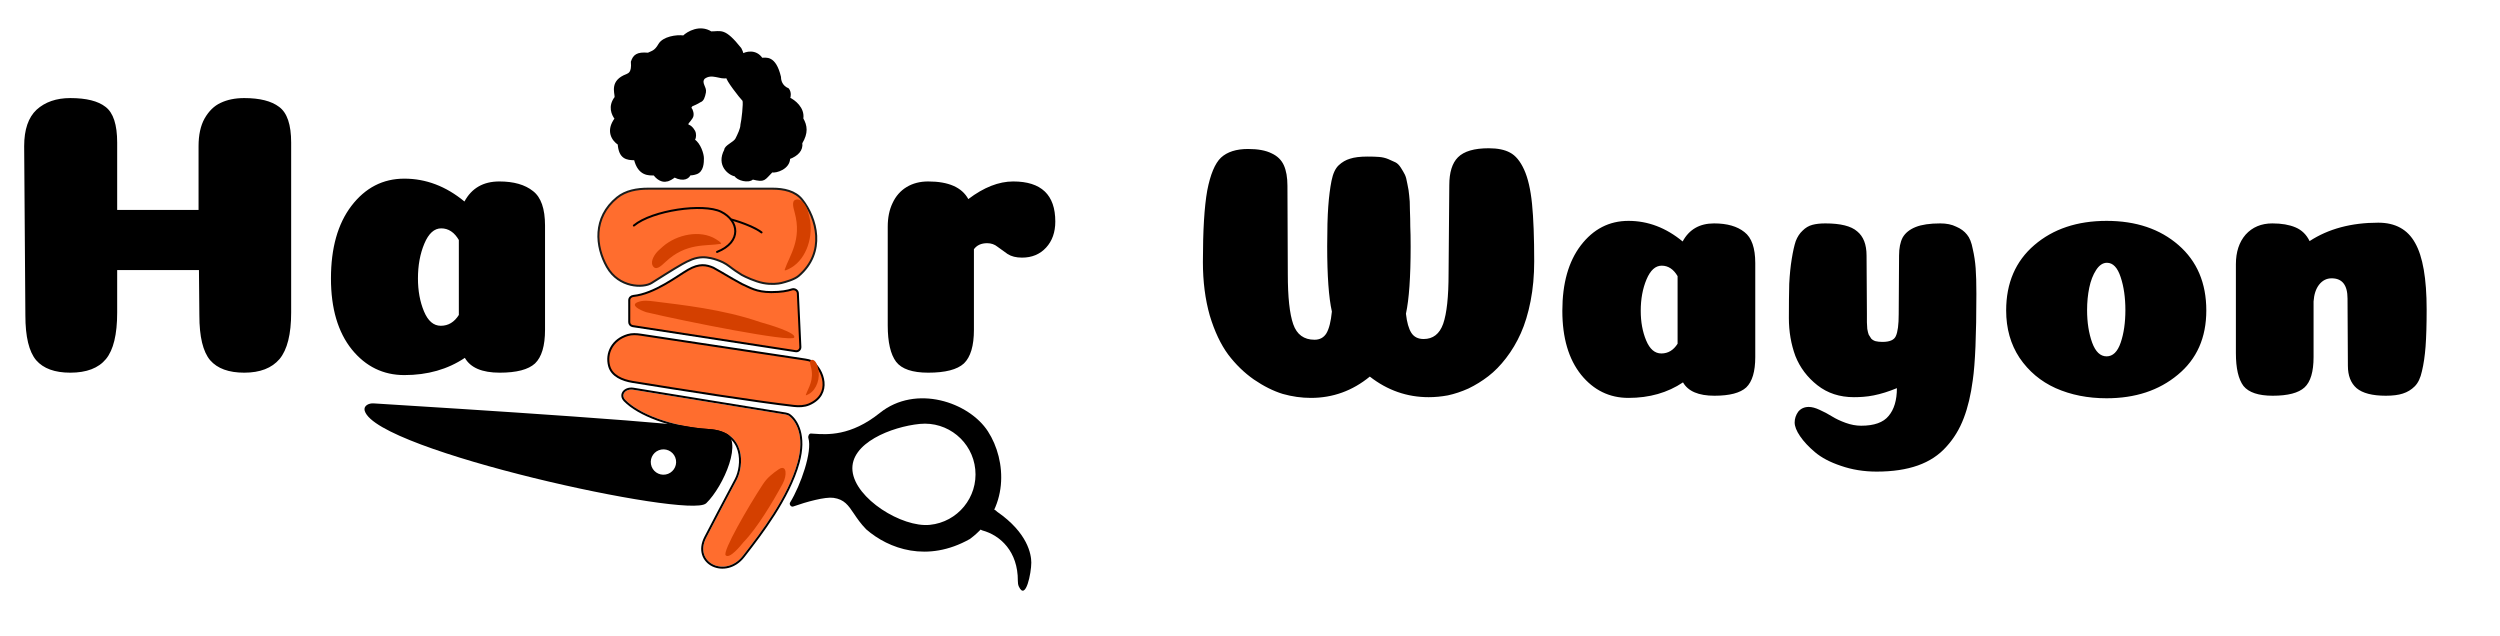 <svg width="837" height="213" viewBox="0 0 837 213" fill="none" xmlns="http://www.w3.org/2000/svg">
<path d="M97.48 104.641C97.48 111.889 96.183 117.078 93.588 120.21C90.993 123.252 87.056 124.773 81.777 124.773C76.587 124.773 72.784 123.387 70.368 120.613C67.953 117.749 66.745 112.739 66.745 105.58L66.61 90.414H39.23V104.641C39.23 111.978 37.977 117.168 35.472 120.21C32.967 123.252 28.985 124.773 23.527 124.773C18.337 124.773 14.534 123.387 12.118 120.613C9.702 117.749 8.494 112.739 8.494 105.58L8.092 48.941C8.092 43.393 9.479 39.322 12.252 36.727C15.116 34.132 18.874 32.835 23.527 32.835C28.895 32.835 32.832 33.819 35.338 35.788C37.933 37.756 39.23 41.738 39.23 47.733V70.281H66.476V48.941C66.476 45.183 67.147 42.096 68.489 39.68C69.921 37.175 71.711 35.43 73.858 34.445C76.095 33.372 78.735 32.835 81.777 32.835C86.967 32.835 90.859 33.819 93.454 35.788C96.138 37.756 97.48 41.738 97.48 47.733V104.641ZM135.366 125.579C128.297 125.579 122.437 122.715 117.784 116.989C113.131 111.173 110.804 103.254 110.804 93.232C110.804 83.032 113.086 74.934 117.65 68.939C122.302 62.855 128.208 59.812 135.366 59.812C142.614 59.812 149.325 62.362 155.499 67.463C157.915 62.989 161.807 60.752 167.176 60.752C172.007 60.752 175.766 61.826 178.45 63.973C181.134 66.031 182.476 69.879 182.476 75.516V110.412C182.476 115.781 181.358 119.539 179.121 121.686C176.884 123.744 172.947 124.773 167.31 124.773C161.404 124.773 157.512 123.118 155.633 119.807C149.906 123.655 143.151 125.579 135.366 125.579ZM153.62 80.348C152.099 77.753 150.13 76.455 147.714 76.455C145.388 76.455 143.509 78.155 142.077 81.556C140.645 84.956 139.93 88.848 139.93 93.232C139.93 97.348 140.601 101.017 141.943 104.238C143.285 107.459 145.164 109.07 147.58 109.07C150.085 109.07 152.099 107.862 153.62 105.446V80.348Z" fill="black"/>
<path d="M326.07 110.412C326.07 115.781 324.951 119.539 322.714 121.686C320.477 123.744 316.496 124.773 310.769 124.773C305.49 124.773 301.911 123.565 300.032 121.15C298.153 118.644 297.213 114.573 297.213 108.936V75.918C297.213 72.876 297.75 70.237 298.824 68C299.897 65.673 301.463 63.884 303.521 62.631C305.579 61.378 307.995 60.752 310.769 60.752C317.569 60.752 322.043 62.72 324.191 66.657C329.38 62.72 334.391 60.752 339.223 60.752C348.618 60.752 353.316 65.226 353.316 74.174C353.316 77.753 352.287 80.661 350.229 82.898C348.171 85.135 345.486 86.253 342.176 86.253C340.207 86.253 338.597 85.85 337.344 85.045C336.181 84.24 335.062 83.435 333.989 82.629C333.004 81.824 331.841 81.421 330.499 81.421C328.53 81.421 327.054 82.092 326.07 83.435V110.412Z" fill="black"/>
<path d="M241.86 144.486C234.927 142.208 153.497 137.174 125.051 135.39C123.638 135.301 122.024 136.06 122.422 137.418C126.286 150.576 230.895 173.389 236.224 168.226C241.86 162.766 248.986 146.827 241.86 144.486Z" fill="black" stroke="black" stroke-width="0.679"/>
<ellipse cx="4.245" cy="4.245" rx="4.245" ry="4.245" transform="matrix(0.985 -0.172 0.172 0.985 217.211 151.238)" fill="white"/>
<g filter="url(#filter0_d_2466_5611)">
<path d="M223.106 57.85C223.921 57.85 225.257 56.944 225.823 56.492C229.084 58.121 230.577 56.718 230.916 55.813C231.255 55.813 232.138 55.745 232.953 55.474C235.331 54.794 235.331 51.738 235.331 50.38C235.331 49.021 234.312 45.625 232.274 44.267C232.953 43.248 232.614 42.229 232.614 41.889C232.614 41.55 231.595 39.852 230.576 39.512C229.761 39.24 230.236 38.493 230.576 38.153C230.689 38.04 231.052 37.61 231.595 36.795C232.274 35.776 231.595 34.078 231.255 33.739C230.984 33.467 231.369 32.946 231.595 32.72C232.161 32.493 233.497 31.904 234.312 31.361C235.331 31.022 235.67 30.003 236.01 28.305C236.35 26.607 234.312 25.248 235.67 23.55C238.387 21.512 241.104 23.89 243.481 23.21C243.142 23.89 247.896 30.003 248.915 31.022C249.255 32.04 248.576 37.814 248.236 39.172C248.236 40.531 247.217 42.568 246.538 43.927C245.859 45.285 242.802 46.304 242.802 47.663C240.085 52.757 244.161 55.813 246.198 56.153C246.878 57.511 250.613 58.53 251.972 57.172C256.047 58.191 255.708 57.511 258.425 54.794C259.783 55.134 264.198 53.776 264.198 50.38C266.915 49.361 268.613 47.663 268.273 45.285C270.311 41.889 269.971 39.512 268.613 37.135C269.156 33.603 265.896 31.135 264.198 30.342C264.424 29.776 264.673 28.373 263.858 27.286C261.481 26.267 261.141 24.229 261.141 23.21C259.443 16.079 256.387 17.097 255.028 17.097C252.991 14.041 249.595 15.06 248.576 15.739C248.576 15.06 248.236 14.38 247.896 13.701C242.463 6.909 241.444 8.266 238.048 8.266C234.312 5.889 230.236 8.266 228.878 9.624C226.501 9.285 222.086 9.964 220.727 12.341C219.369 14.719 218.35 14.719 216.992 15.398C213.256 15.059 212.237 16.078 211.558 18.115C211.897 21.851 210.539 22.191 209.86 22.53C204.426 24.568 206.125 28.304 206.124 30.002C203.747 33.058 205.105 35.775 206.125 37.134C203.069 41.209 205.106 44.266 207.144 45.624C207.484 50.379 209.861 50.718 212.578 50.718C213.936 56.152 217.332 55.812 219.03 55.812C220.661 57.986 222.427 58.077 223.106 57.85Z" fill="black"/>
<path d="M223.106 57.85C223.921 57.85 225.257 56.944 225.823 56.492C229.084 58.121 230.577 56.718 230.916 55.813C231.255 55.813 232.138 55.745 232.953 55.474C235.331 54.794 235.331 51.738 235.331 50.38C235.331 49.021 234.312 45.625 232.274 44.267C232.953 43.248 232.614 42.229 232.614 41.889C232.614 41.55 231.595 39.852 230.576 39.512C229.761 39.24 230.236 38.493 230.576 38.153C230.689 38.04 231.052 37.61 231.595 36.795C232.274 35.776 231.595 34.078 231.255 33.739C230.984 33.467 231.369 32.946 231.595 32.72C232.161 32.493 233.497 31.904 234.312 31.361C235.331 31.022 235.67 30.003 236.01 28.305C236.35 26.607 234.312 25.248 235.67 23.55C238.387 21.512 241.104 23.89 243.481 23.21C243.142 23.89 247.896 30.003 248.915 31.022C249.255 32.04 248.576 37.814 248.236 39.172C248.236 40.531 247.217 42.568 246.538 43.927C245.859 45.285 242.802 46.304 242.802 47.663C240.085 52.757 244.161 55.813 246.198 56.153C246.878 57.511 250.613 58.53 251.972 57.172C256.047 58.191 255.708 57.511 258.425 54.794C259.783 55.134 264.198 53.776 264.198 50.38C266.915 49.361 268.613 47.663 268.273 45.285C270.311 41.889 269.971 39.512 268.613 37.135C269.156 33.603 265.896 31.135 264.198 30.342C264.424 29.776 264.673 28.373 263.858 27.286C261.481 26.267 261.141 24.229 261.141 23.21C259.443 16.079 256.387 17.097 255.028 17.097C252.991 14.041 249.595 15.06 248.576 15.739C248.576 15.06 248.236 14.38 247.896 13.701C242.463 6.909 241.444 8.266 238.048 8.266C234.312 5.889 230.236 8.266 228.878 9.624C226.501 9.285 222.086 9.964 220.727 12.341C219.369 14.719 218.35 14.719 216.992 15.398C213.256 15.059 212.237 16.078 211.558 18.115C211.897 21.851 210.539 22.191 209.86 22.53C204.426 24.568 206.125 28.304 206.124 30.002C203.747 33.058 205.105 35.775 206.125 37.134C203.069 41.209 205.106 44.266 207.144 45.624C207.484 50.379 209.861 50.718 212.578 50.718C213.936 56.152 217.332 55.812 219.03 55.812C220.661 57.986 222.427 58.077 223.106 57.85Z" stroke="black" stroke-width="0.679" stroke-miterlimit="3.075" stroke-linecap="round"/>
</g>
<g filter="url(#filter1_d_2466_5611)">
<path d="M262.934 136.182L212.005 127.895C209.526 127.491 207.631 129.494 209.375 131.301C213.814 135.902 224.779 140.278 237.36 141.054C249.99 141.834 249.024 153.502 246.647 158.03C243.59 163.69 237.409 175.55 236.458 177.388C232.067 185.878 242.935 190.972 248.708 183.501C253.709 177.029 263.628 164.482 267.024 152.256C269.517 143.28 266.48 138.385 264.214 136.677C263.842 136.398 263.393 136.256 262.934 136.182Z" fill="#FF6D2E"/>
<path d="M262.988 135.846L212.06 127.559C210.727 127.343 209.504 127.765 208.846 128.551C208.514 128.948 208.328 129.439 208.363 129.972C208.398 130.504 208.652 131.04 209.131 131.537C211.401 133.89 215.306 136.156 220.198 137.931C225.098 139.709 231.017 141.003 237.34 141.393C240.444 141.585 242.682 142.443 244.266 143.668C245.849 144.891 246.802 146.499 247.305 148.231C248.316 151.713 247.501 155.67 246.347 157.87C243.289 163.534 237.107 175.394 236.157 177.232C235.025 179.419 234.861 181.423 235.384 183.078C235.907 184.731 237.104 185.999 238.624 186.736C241.665 188.21 245.997 187.565 248.977 183.709C249.147 183.489 249.322 183.263 249.503 183.029C254.636 176.396 264.05 164.232 267.351 152.347C269.874 143.263 266.817 138.213 264.418 136.406C263.986 136.08 263.476 135.926 262.988 135.846Z" stroke="black" stroke-width="0.679"/>
</g>
<g filter="url(#filter2_d_2466_5611)">
<path d="M269.571 117.787L214.538 109.468C213.082 109.248 211.581 109.161 210.17 109.584C204.981 111.137 202.819 115.671 203.942 119.938C204.811 123.242 208.378 124.72 211.75 125.27C227.64 127.861 253.691 131.956 265.794 133.32C267.509 133.513 269.281 133.475 270.869 132.799C278.745 129.45 275.561 120.903 271.833 118.483C271.164 118.048 270.361 117.907 269.571 117.787Z" fill="#FF6D2E"/>
<path d="M269.571 117.787L214.538 109.468C213.082 109.248 211.581 109.161 210.17 109.584C204.981 111.137 202.819 115.671 203.942 119.938C204.811 123.242 208.378 124.72 211.75 125.27C227.64 127.861 253.691 131.956 265.794 133.32C267.509 133.513 269.281 133.475 270.869 132.799C278.745 129.45 275.561 120.903 271.833 118.483C271.164 118.048 270.361 117.907 269.571 117.787Z" stroke="black" stroke-width="0.679"/>
</g>
<g filter="url(#filter3_d_2466_5611)">
<path d="M210.67 105.251V97.927C210.67 97.176 211.279 96.573 212.026 96.498C219.137 95.784 226.792 89.779 230.368 87.736C234.171 85.563 236.481 86.04 238.858 87.058C239.13 87.171 243.273 89.596 245.311 90.794L248.367 92.493C250.971 93.625 253.146 95.21 258.216 95.21C261.547 95.209 263.657 94.795 265.101 94.319C266.034 94.011 267.074 94.614 267.12 95.596L267.963 113.587C268.003 114.444 267.248 115.124 266.4 114.993L211.822 106.594C211.159 106.492 210.67 105.922 210.67 105.251Z" fill="#FF6D2E"/>
<path d="M210.67 105.251V97.927C210.67 97.176 211.279 96.573 212.026 96.498C219.137 95.784 226.792 89.779 230.368 87.736C234.171 85.563 236.481 86.04 238.858 87.058C239.13 87.171 243.273 89.596 245.311 90.794L248.367 92.493C250.971 93.625 253.146 95.21 258.216 95.21C261.547 95.209 263.657 94.795 265.101 94.319C266.034 94.011 267.074 94.614 267.12 95.596L267.963 113.587C268.003 114.444 267.248 115.124 266.4 114.993L211.822 106.594C211.159 106.492 210.67 105.922 210.67 105.251Z" stroke="black" stroke-width="0.679"/>
</g>
<g filter="url(#filter4_d_2466_5611)">
<path d="M258.65 60.582H216.989C213.277 60.582 209.457 61.237 206.581 63.582C198.368 70.28 199.401 80.014 203.198 86.732C207.215 93.841 215.424 93.864 218.141 92.166C219.872 91.084 225.429 87.519 228.384 85.855C229.439 85.26 230.524 84.707 231.655 84.273C234.195 83.299 236.207 83.46 238.015 83.848C239.397 84.144 240.734 84.626 242.013 85.228L242.066 85.253C243.616 85.987 244.877 87.203 246.316 88.135L248.342 89.449C249.587 90.128 252.757 91.623 255.474 92.166C258.191 92.71 260.681 92.392 261.587 92.166C262.945 91.826 265.938 91.029 267.385 89.789C276.647 81.85 273.399 70.406 268.568 64.293C266.251 61.362 262.385 60.582 258.65 60.582Z" fill="#FF6D2E"/>
<path d="M258.65 60.582H216.989C213.277 60.582 209.457 61.237 206.581 63.582C198.368 70.28 199.401 80.014 203.198 86.732C207.215 93.841 215.424 93.864 218.141 92.166C219.872 91.084 225.429 87.519 228.384 85.855C229.439 85.26 230.524 84.707 231.655 84.273C234.195 83.299 236.207 83.46 238.015 83.848C239.397 84.144 240.734 84.626 242.013 85.228L242.066 85.253C243.616 85.987 244.877 87.203 246.316 88.135L248.342 89.449C249.587 90.128 252.757 91.623 255.474 92.166C258.191 92.71 260.681 92.392 261.587 92.166C262.945 91.826 265.938 91.029 267.385 89.789C276.647 81.85 273.399 70.406 268.568 64.293C266.251 61.362 262.385 60.582 258.65 60.582Z" stroke="#1A1C1B" stroke-width="0.679"/>
</g>
<path d="M212.225 75.511C218.338 70.415 235.462 67.957 241.431 70.905C247.401 73.853 248.563 80.95 240.073 84.346" stroke="black" stroke-width="0.679" stroke-miterlimit="3.075" stroke-linecap="round"/>
<path d="M244.879 73.492C248.839 74.575 253.159 76.374 254.959 77.814" stroke="black" stroke-width="0.679" stroke-miterlimit="3.075" stroke-linecap="round"/>
<path fill-rule="evenodd" clip-rule="evenodd" d="M285.872 171.942C286.918 173.498 288.129 175.299 290.007 177.223C297.556 183.795 310.474 188.473 324.701 180.467C337.988 170.71 337.07 154.166 330.756 144.415C324.442 134.664 306.665 128.556 294.576 138.247C284.817 146.07 276.986 145.525 272.365 145.202C272.064 145.181 271.777 145.161 271.504 145.145C270.869 145.106 270.456 146.06 270.642 146.669C272.01 151.153 268.111 162.385 264.51 168.267C264.136 168.879 264.859 169.824 265.535 169.585C270.035 167.988 276.286 166.281 279.062 166.678C282.68 167.195 284.015 169.181 285.872 171.942ZM311.3 175.722C320.632 174.795 327.447 166.479 326.521 157.147C325.594 147.815 317.278 141 307.946 141.926C298.614 142.852 284.487 148.307 285.413 157.639C286.34 166.972 301.968 176.648 311.3 175.722Z" fill="black"/>
<path d="M241.28 81.652C241.789 81.567 241.002 80.873 239.658 80.048C234.415 76.831 226.599 78.484 221.956 82.519C221.441 82.966 220.959 83.407 220.506 83.826C219.222 85.014 217.68 87.396 218.514 88.933C219.519 90.785 221.255 89.152 222.792 87.707L222.817 87.683C229.722 81.19 236.316 82.475 241.28 81.652Z" fill="#D44000"/>
<path d="M262.713 90.3C262.548 90.789 263.531 90.42 264.89 89.621C270.193 86.503 272.405 78.827 271.023 72.832C270.87 72.168 270.707 71.535 270.55 70.938C270.104 69.247 268.725 66.767 266.977 66.781C264.87 66.799 265.496 69.098 266.05 71.133L266.06 71.168C268.549 80.313 264.317 85.531 262.713 90.3Z" fill="#D44000"/>
<path d="M269.788 132.226C269.706 132.471 270.197 132.286 270.877 131.887C273.528 130.328 274.634 126.489 273.943 123.492C273.867 123.16 273.785 122.844 273.706 122.545C273.484 121.7 272.794 120.46 271.92 120.467C270.867 120.476 271.18 121.625 271.457 122.643L271.461 122.66C272.706 127.232 270.59 129.842 269.788 132.226Z" fill="#D44000"/>
<path d="M265.869 113.028C266.916 111.41 256.933 108.51 254.548 107.853C241.999 103.499 228.02 102.067 219.338 100.951L219.3 100.946C217.352 100.696 215.309 100.433 213.486 101.158C210.977 102.156 214.022 103.721 216.331 104.517C229.69 107.689 264.822 114.647 265.869 113.028Z" fill="#D44000"/>
<path d="M242.966 185.929C244.269 187.242 248.023 182.662 248.889 181.552C253.49 176.86 258.865 167.821 262.045 161.942C263.556 159.148 263.444 155.385 260.762 157.086C259.746 157.731 258.683 158.586 257.842 159.32C256.86 160.177 256.04 161.187 255.327 162.278C250.524 169.628 241.761 184.715 242.966 185.929Z" fill="#D44000"/>
<path d="M340.776 194.506C340.837 184.601 334.875 179.205 328.896 177.587C327.264 177.145 324.668 172.403 325.75 171.105L326.688 169.979C327.583 168.905 332.69 170.069 333.614 171.119C333.675 171.189 333.776 171.283 333.852 171.335C344.095 178.425 345.279 185.588 345.279 188.381C345.279 191.772 343.43 201.259 341.129 196.414C340.85 195.828 340.772 195.155 340.776 194.506Z" fill="black"/>
<path d="M476.637 113.502C479.782 113.502 481.959 111.808 483.169 108.421C484.379 104.954 484.983 99.349 484.983 91.608L485.225 61.973C485.225 57.699 486.193 54.595 488.128 52.659C490.144 50.643 493.571 49.635 498.41 49.635C501.393 49.635 503.772 50.119 505.546 51.087C507.401 52.054 508.974 53.95 510.264 56.772C511.554 59.594 512.441 63.425 512.925 68.263C513.409 73.101 513.651 79.512 513.651 87.496C513.651 92.253 513.247 96.688 512.441 100.801C511.635 104.914 510.546 108.502 509.175 111.566C507.804 114.631 506.151 117.413 504.216 119.912C502.361 122.332 500.385 124.348 498.289 125.96C496.192 127.573 493.975 128.944 491.636 130.073C489.298 131.121 486.999 131.887 484.741 132.371C482.564 132.774 480.427 132.976 478.331 132.976C471.073 132.976 464.501 130.678 458.614 126.081C452.808 130.839 446.236 133.218 438.898 133.218C435.753 133.218 432.608 132.774 429.463 131.887C426.318 130.92 423.093 129.307 419.786 127.049C416.561 124.791 413.698 122.009 411.198 118.703C408.699 115.316 406.642 110.961 405.029 105.639C403.497 100.236 402.731 94.269 402.731 87.737C402.731 77.174 403.215 69.19 404.183 63.788C405.231 58.385 406.763 54.716 408.779 52.78C410.876 50.845 413.9 49.877 417.851 49.877C421.157 49.877 423.778 50.361 425.713 51.329C427.649 52.216 429.02 53.546 429.826 55.32C430.632 57.094 431.036 59.393 431.036 62.215L431.157 91.729C431.157 99.47 431.761 105.075 432.971 108.542C434.181 112.01 436.559 113.744 440.108 113.744C441.882 113.744 443.212 113.018 444.099 111.566C444.986 110.034 445.591 107.615 445.914 104.309C444.865 99.632 444.341 92.334 444.341 82.415C444.341 76.851 444.462 72.416 444.704 69.11C444.946 65.803 445.309 62.941 445.793 60.522C446.276 58.102 447.083 56.369 448.212 55.32C449.341 54.272 450.591 53.546 451.962 53.143C453.413 52.659 455.389 52.417 457.889 52.417C459.34 52.417 460.59 52.458 461.638 52.538C462.767 52.619 463.816 52.861 464.783 53.264C465.751 53.667 466.557 54.03 467.202 54.353C467.848 54.675 468.452 55.28 469.017 56.167C469.581 57.054 470.025 57.82 470.347 58.465C470.67 59.11 470.952 60.159 471.194 61.61C471.517 63.062 471.718 64.352 471.799 65.481C471.96 66.529 472.041 68.142 472.041 70.319C472.121 72.416 472.162 74.271 472.162 75.883C472.242 77.415 472.283 79.633 472.283 82.536C472.283 92.697 471.759 100.196 470.71 105.035C471.033 107.938 471.638 110.074 472.525 111.445C473.412 112.816 474.782 113.502 476.637 113.502ZM545.207 133.218C538.836 133.218 533.554 130.637 529.361 125.477C525.168 120.235 523.071 113.098 523.071 104.067C523.071 94.874 525.128 87.576 529.24 82.173C533.433 76.69 538.756 73.948 545.207 73.948C551.739 73.948 557.786 76.246 563.351 80.843C565.528 76.811 569.036 74.795 573.874 74.795C578.229 74.795 581.615 75.762 584.035 77.698C586.454 79.552 587.663 83.02 587.663 88.1V119.55C587.663 124.388 586.655 127.775 584.639 129.71C582.623 131.565 579.075 132.492 573.995 132.492C568.673 132.492 565.165 131 563.472 128.017C558.311 131.484 552.222 133.218 545.207 133.218ZM561.657 92.455C560.286 90.116 558.512 88.947 556.335 88.947C554.238 88.947 552.545 90.479 551.255 93.543C549.964 96.608 549.319 100.116 549.319 104.067C549.319 107.776 549.924 111.082 551.134 113.985C552.343 116.888 554.037 118.34 556.214 118.34C558.472 118.34 560.286 117.251 561.657 115.074V92.455ZM661.693 98.382C661.693 112.171 661.29 121.807 660.483 127.291C659.838 132.21 658.83 136.444 657.459 139.992C656.089 143.62 654.153 146.806 651.653 149.547C649.154 152.37 645.968 154.466 642.098 155.837C638.227 157.208 633.631 157.894 628.308 157.894C624.034 157.894 620.043 157.248 616.333 155.958C612.705 154.749 609.802 153.216 607.624 151.362C605.528 149.588 603.875 147.814 602.665 146.04C601.455 144.266 600.851 142.733 600.851 141.443C600.851 140.153 601.254 138.943 602.06 137.814C602.947 136.766 604.117 136.242 605.568 136.242C606.616 136.242 607.826 136.564 609.197 137.21C610.648 137.855 612.019 138.58 613.309 139.387C614.6 140.193 616.132 140.919 617.906 141.564C619.68 142.209 621.414 142.532 623.107 142.532C627.462 142.532 630.526 141.443 632.3 139.266C634.155 137.089 635.082 133.984 635.082 129.952C633.711 130.517 632.381 131 631.09 131.404C629.8 131.807 628.55 132.129 627.341 132.371C626.131 132.613 624.962 132.774 623.833 132.855C622.785 132.936 621.736 132.976 620.688 132.976C615.93 132.976 611.858 131.645 608.471 128.984C605.084 126.323 602.625 123.057 601.093 119.187C599.641 115.235 598.915 111.002 598.915 106.486C598.915 101.97 598.956 98.14 599.036 94.995C599.198 91.85 599.48 89.068 599.883 86.649C600.286 84.149 600.73 82.173 601.214 80.722C601.778 79.27 602.544 78.101 603.512 77.214C604.479 76.246 605.568 75.601 606.778 75.279C607.987 74.956 609.439 74.795 611.132 74.795C616.212 74.795 619.761 75.682 621.777 77.456C623.873 79.149 624.922 81.851 624.922 85.56L625.042 105.035C625.042 106.325 625.042 107.292 625.042 107.938C625.042 108.502 625.083 109.228 625.163 110.115C625.325 111.002 625.486 111.647 625.647 112.05C625.889 112.453 626.171 112.897 626.494 113.381C626.897 113.784 627.381 114.066 627.945 114.227C628.591 114.389 629.357 114.469 630.244 114.469C632.663 114.469 634.155 113.824 634.719 112.534C635.364 111.163 635.687 108.704 635.687 105.155L635.808 85.56C635.808 83.06 636.211 81.044 637.017 79.512C637.904 77.98 639.356 76.811 641.372 76.004C643.388 75.198 646.13 74.795 649.597 74.795C651.694 74.795 653.468 75.158 654.919 75.883C656.451 76.528 657.661 77.415 658.548 78.544C659.435 79.593 660.08 81.206 660.483 83.383C660.967 85.48 661.29 87.616 661.451 89.794C661.612 91.971 661.693 94.834 661.693 98.382ZM711.579 103.825C711.579 99.632 711.055 95.963 710.007 92.818C708.958 89.592 707.426 87.979 705.41 87.979C704.039 87.979 702.83 88.786 701.781 90.398C700.733 92.011 699.967 93.987 699.483 96.326C698.999 98.664 698.757 101.164 698.757 103.825C698.757 107.938 699.322 111.566 700.451 114.711C701.58 117.776 703.193 119.308 705.289 119.308C707.386 119.308 708.958 117.776 710.007 114.711C711.055 111.647 711.579 108.018 711.579 103.825ZM705.289 133.339C698.999 133.339 693.314 132.21 688.234 129.952C683.234 127.694 679.202 124.307 676.138 119.791C673.155 115.276 671.663 109.994 671.663 103.946C671.663 94.753 674.808 87.455 681.097 82.052C687.387 76.65 695.451 73.948 705.289 73.948C715.127 73.948 723.151 76.65 729.36 82.052C735.569 87.455 738.674 94.753 738.674 103.946C738.674 113.058 735.489 120.235 729.118 125.477C722.828 130.718 714.885 133.339 705.289 133.339ZM785.952 99.954C785.952 95.438 784.178 93.18 780.63 93.18C778.936 93.18 777.525 93.906 776.396 95.358C775.348 96.729 774.743 98.583 774.582 100.922V119.55C774.582 124.469 773.574 127.855 771.558 129.71C769.542 131.565 765.994 132.492 760.913 132.492C756.156 132.492 752.89 131.404 751.116 129.226C749.422 126.968 748.576 123.299 748.576 118.219V88.463C748.576 84.35 749.664 81.044 751.841 78.544C754.099 76.045 757.083 74.795 760.792 74.795C763.857 74.795 766.437 75.238 768.534 76.125C770.63 77.012 772.203 78.544 773.251 80.722C779.541 76.609 787.202 74.553 796.233 74.553C801.959 74.553 806.071 76.811 808.571 81.327C811.152 85.842 812.442 93.261 812.442 103.583C812.442 108.663 812.321 112.816 812.079 116.042C811.837 119.187 811.434 121.928 810.869 124.267C810.386 126.525 809.579 128.218 808.45 129.347C807.321 130.476 805.991 131.283 804.459 131.766C803.007 132.25 801.112 132.492 798.774 132.492C794.258 132.492 790.992 131.645 788.976 129.952C787.04 128.259 786.073 125.759 786.073 122.453L785.952 99.954Z" fill="black"/>
<defs>
<filter id="filter0_d_2466_5611" x="199.051" y="4.327" width="76.18" height="61.709" filterUnits="userSpaceOnUse" color-interpolation-filters="sRGB">
<feFlood flood-opacity="0" result="BackgroundImageFix"/>
<feColorMatrix in="SourceAlpha" type="matrix" values="0 0 0 0 0 0 0 0 0 0 0 0 0 0 0 0 0 0 127 0" result="hardAlpha"/>
<feOffset dy="2.588"/>
<feGaussianBlur stdDeviation="2.588"/>
<feComposite in2="hardAlpha" operator="out"/>
<feColorMatrix type="matrix" values="0 0 0 0 0 0 0 0 0 0 0 0 0 0 0 0 0 0 0.25 0"/>
<feBlend mode="normal" in2="BackgroundImageFix" result="effect1_dropShadow_2466_5611"/>
<feBlend mode="normal" in="SourceGraphic" in2="effect1_dropShadow_2466_5611" result="shape"/>
</filter>
<filter id="filter1_d_2466_5611" x="202.844" y="124.577" width="70.967" height="70.991" filterUnits="userSpaceOnUse" color-interpolation-filters="sRGB">
<feFlood flood-opacity="0" result="BackgroundImageFix"/>
<feColorMatrix in="SourceAlpha" type="matrix" values="0 0 0 0 0 0 0 0 0 0 0 0 0 0 0 0 0 0 127 0" result="hardAlpha"/>
<feOffset dy="2.588"/>
<feGaussianBlur stdDeviation="2.588"/>
<feComposite in2="hardAlpha" operator="out"/>
<feColorMatrix type="matrix" values="0 0 0 0 0 0 0 0 0 0 0 0 0 0 0 0 0 0 0.25 0"/>
<feBlend mode="normal" in2="BackgroundImageFix" result="effect1_dropShadow_2466_5611"/>
<feBlend mode="normal" in="SourceGraphic" in2="effect1_dropShadow_2466_5611" result="shape"/>
</filter>
<filter id="filter2_d_2466_5611" x="198.137" y="106.358" width="83.118" height="35.167" filterUnits="userSpaceOnUse" color-interpolation-filters="sRGB">
<feFlood flood-opacity="0" result="BackgroundImageFix"/>
<feColorMatrix in="SourceAlpha" type="matrix" values="0 0 0 0 0 0 0 0 0 0 0 0 0 0 0 0 0 0 127 0" result="hardAlpha"/>
<feOffset dy="2.588"/>
<feGaussianBlur stdDeviation="2.588"/>
<feComposite in2="hardAlpha" operator="out"/>
<feColorMatrix type="matrix" values="0 0 0 0 0 0 0 0 0 0 0 0 0 0 0 0 0 0 0.25 0"/>
<feBlend mode="normal" in2="BackgroundImageFix" result="effect1_dropShadow_2466_5611"/>
<feBlend mode="normal" in="SourceGraphic" in2="effect1_dropShadow_2466_5611" result="shape"/>
</filter>
<filter id="filter3_d_2466_5611" x="205.155" y="83.272" width="68.325" height="39.838" filterUnits="userSpaceOnUse" color-interpolation-filters="sRGB">
<feFlood flood-opacity="0" result="BackgroundImageFix"/>
<feColorMatrix in="SourceAlpha" type="matrix" values="0 0 0 0 0 0 0 0 0 0 0 0 0 0 0 0 0 0 127 0" result="hardAlpha"/>
<feOffset dy="2.588"/>
<feGaussianBlur stdDeviation="2.588"/>
<feComposite in2="hardAlpha" operator="out"/>
<feColorMatrix type="matrix" values="0 0 0 0 0 0 0 0 0 0 0 0 0 0 0 0 0 0 0.25 0"/>
<feBlend mode="normal" in2="BackgroundImageFix" result="effect1_dropShadow_2466_5611"/>
<feBlend mode="normal" in="SourceGraphic" in2="effect1_dropShadow_2466_5611" result="shape"/>
</filter>
<filter id="filter4_d_2466_5611" x="194.827" y="57.655" width="83.977" height="43.538" filterUnits="userSpaceOnUse" color-interpolation-filters="sRGB">
<feFlood flood-opacity="0" result="BackgroundImageFix"/>
<feColorMatrix in="SourceAlpha" type="matrix" values="0 0 0 0 0 0 0 0 0 0 0 0 0 0 0 0 0 0 127 0" result="hardAlpha"/>
<feOffset dy="2.588"/>
<feGaussianBlur stdDeviation="2.588"/>
<feComposite in2="hardAlpha" operator="out"/>
<feColorMatrix type="matrix" values="0 0 0 0 0 0 0 0 0 0 0 0 0 0 0 0 0 0 0.25 0"/>
<feBlend mode="normal" in2="BackgroundImageFix" result="effect1_dropShadow_2466_5611"/>
<feBlend mode="normal" in="SourceGraphic" in2="effect1_dropShadow_2466_5611" result="shape"/>
</filter>
</defs>
</svg>
